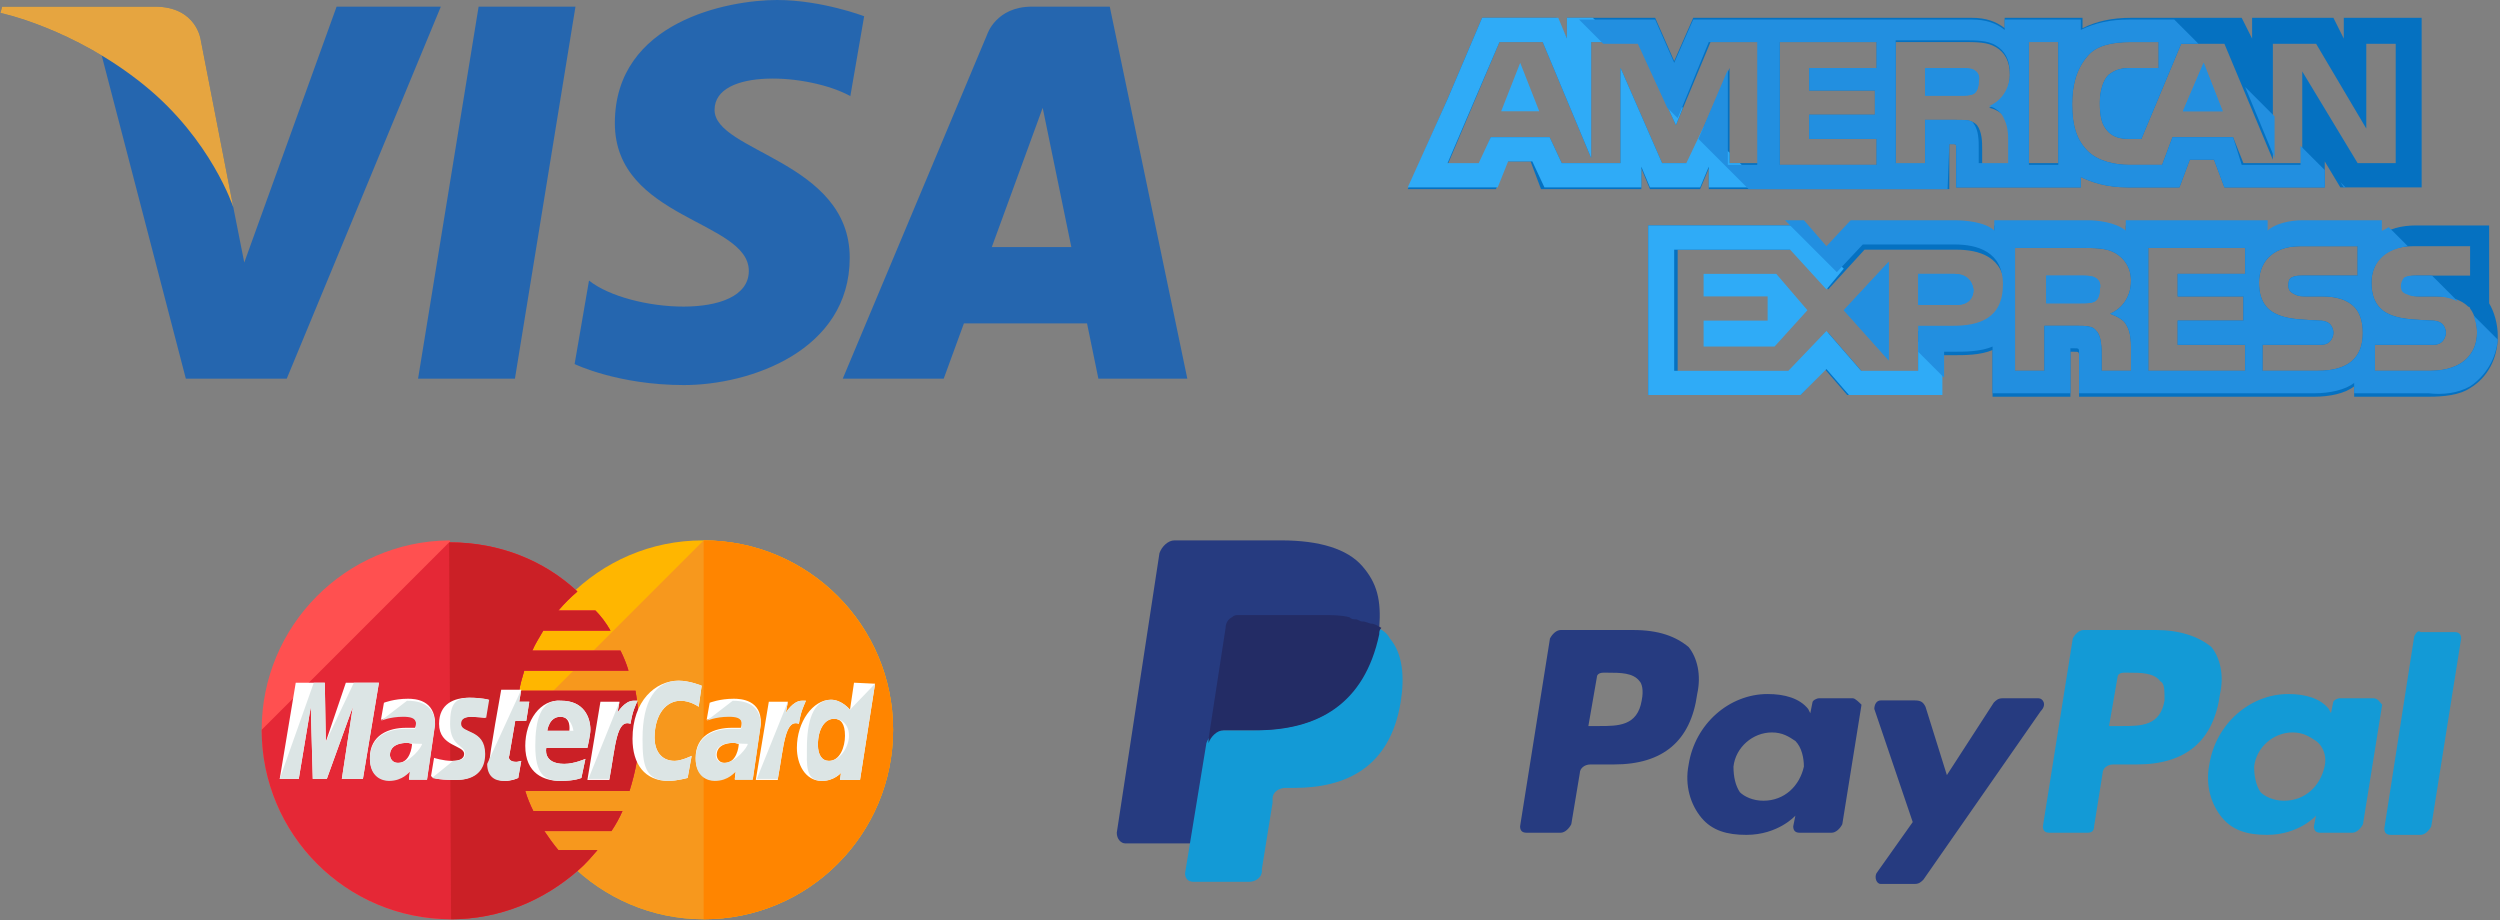 <svg width="421" height="155" viewBox="0 0 421 155" fill="none" xmlns="http://www.w3.org/2000/svg">
<rect x="0" y="0" width="421" height="155" fill="#808080" stroke="none"/>
<path d="M150.398 122.9C150.398 140.453 136.22 154.8 118.498 154.8C100.944 154.8 86.598 140.453 86.598 122.9C86.598 105.347 100.775 91 118.329 91C136.22 91 150.398 105.347 150.398 122.9Z" fill="#FFB600"/>
<path d="M118.498 91C136.051 91 150.398 105.347 150.398 122.9C150.398 140.453 136.22 154.8 118.498 154.8C100.944 154.8 86.598 140.453 86.598 122.9" fill="#F7981D"/>
<path d="M118.498 91C136.051 91 150.398 105.347 150.398 122.9C150.398 140.453 136.22 154.8 118.498 154.8" fill="#FF8500"/>
<path d="M75.627 91C58.242 91.169 44.065 105.347 44.065 122.9C44.065 140.453 58.242 154.8 75.964 154.8C84.235 154.8 91.661 151.593 97.4 146.53C98.581 145.517 99.594 144.335 100.607 143.154H94.024C93.18 142.141 92.336 140.96 91.661 139.947H102.97C103.645 138.934 104.32 137.753 104.826 136.571H89.805C89.298 135.559 88.792 134.377 88.454 133.196H106.008C107.02 129.989 107.696 126.613 107.696 123.069C107.696 120.706 107.358 118.512 107.02 116.317H87.442C87.611 115.136 87.948 114.123 88.286 112.942H105.839C105.501 111.76 104.995 110.579 104.489 109.566H89.636C90.142 108.385 90.817 107.372 91.493 106.19H102.801C102.126 105.009 101.282 103.828 100.269 102.815H94.024C95.037 101.633 96.05 100.621 97.231 99.608C91.661 94.376 84.066 91.338 75.796 91.338C75.796 91 75.796 91 75.627 91Z" fill="#FF5050"/>
<path d="M44.065 122.9C44.065 140.453 58.242 154.8 75.964 154.8C84.235 154.8 91.661 151.593 97.4 146.529C98.581 145.517 99.594 144.335 100.607 143.154H94.024C93.18 142.141 92.336 140.96 91.661 139.947H102.97C103.645 138.934 104.32 137.753 104.826 136.571H89.805C89.298 135.559 88.792 134.377 88.454 133.196H106.008C107.02 129.989 107.696 126.613 107.696 123.069C107.696 120.706 107.358 118.511 107.02 116.317H87.442C87.611 115.136 87.948 114.123 88.286 112.942H105.839C105.501 111.76 104.995 110.579 104.489 109.566H89.636C90.142 108.384 90.817 107.372 91.493 106.19H102.801C102.126 105.009 101.282 103.827 100.269 102.815H94.024C95.037 101.633 96.05 100.62 97.231 99.608C91.661 94.376 84.066 91.337 75.796 91.337H75.627" fill="#E52836"/>
<path d="M75.964 154.8C84.235 154.8 91.661 151.593 97.4 146.529C98.581 145.517 99.594 144.335 100.607 143.154H94.024C93.18 142.141 92.336 140.96 91.661 139.947H102.97C103.645 138.934 104.32 137.753 104.826 136.571H89.805C89.298 135.559 88.792 134.377 88.454 133.196H106.008C107.02 129.989 107.696 126.613 107.696 123.069C107.696 120.706 107.358 118.511 107.02 116.317H87.442C87.61 115.136 87.948 114.123 88.285 112.942H105.839C105.501 111.76 104.995 110.579 104.489 109.566H89.636C90.142 108.384 90.817 107.372 91.492 106.19H102.801C102.126 105.009 101.282 103.827 100.269 102.815H94.024C95.037 101.633 96.049 100.62 97.231 99.608C91.661 94.376 84.066 91.337 75.796 91.337H75.627" fill="#CB2026"/>
<path d="M87.273 131.001L87.779 128.132C87.611 128.132 87.273 128.301 86.936 128.301C85.754 128.301 85.585 127.626 85.754 127.288L86.767 121.381H88.623L89.13 118.174H87.442L87.779 116.148H84.404C84.404 116.148 82.378 127.288 82.378 128.638C82.378 130.664 83.56 131.508 85.079 131.508C86.091 131.508 86.936 131.17 87.273 131.001ZM88.454 125.6C88.454 130.326 91.661 131.508 94.362 131.508C96.894 131.508 97.906 131.001 97.906 131.001L98.582 127.794C98.582 127.794 96.725 128.638 95.037 128.638C91.324 128.638 91.999 125.938 91.999 125.938H98.919C98.919 125.938 99.425 123.744 99.425 122.9C99.425 120.706 98.244 118.005 94.531 118.005C90.986 117.667 88.454 121.381 88.454 125.6ZM94.362 120.706C96.219 120.706 95.881 122.9 95.881 123.069H92.168C92.168 122.9 92.505 120.706 94.362 120.706ZM115.797 131.001L116.472 127.288C116.472 127.288 114.785 128.132 113.603 128.132C111.24 128.132 110.228 126.275 110.228 124.25C110.228 120.199 112.253 118.005 114.616 118.005C116.304 118.005 117.654 119.018 117.654 119.018L118.16 115.473C118.16 115.473 116.135 114.629 114.278 114.629C110.396 114.629 106.514 118.005 106.514 124.419C106.514 128.638 108.54 131.508 112.59 131.508C113.941 131.508 115.797 131.001 115.797 131.001ZM68.707 117.667C66.344 117.667 64.656 118.343 64.656 118.343L64.15 121.212C64.15 121.212 65.669 120.537 67.863 120.537C69.044 120.537 70.057 120.706 70.057 121.718C70.057 122.393 69.888 122.562 69.888 122.562H68.369C65.5 122.562 62.293 123.744 62.293 127.626C62.293 130.664 64.319 131.339 65.5 131.339C67.863 131.339 68.876 129.82 69.044 129.82L68.876 131.17H71.914L73.264 121.887C73.264 117.836 69.888 117.667 68.707 117.667ZM69.382 125.263C69.382 125.769 69.044 128.47 67.019 128.47C66.006 128.47 65.669 127.626 65.669 127.119C65.669 126.275 66.175 125.094 68.707 125.094C69.213 125.263 69.382 125.263 69.382 125.263ZM76.471 131.339C77.315 131.339 81.534 131.508 81.534 126.951C81.534 122.731 77.484 123.575 77.484 121.887C77.484 121.043 78.159 120.706 79.34 120.706C79.847 120.706 81.703 120.874 81.703 120.874L82.21 117.836C82.21 117.836 81.028 117.499 79.003 117.499C76.471 117.499 73.939 118.511 73.939 121.887C73.939 125.769 78.159 125.432 78.159 126.951C78.159 127.963 76.977 128.132 76.133 128.132C74.614 128.132 73.095 127.626 73.095 127.626L72.589 130.664C72.758 131.001 73.602 131.339 76.471 131.339ZM143.815 114.967L143.14 119.524C143.14 119.524 141.79 117.836 139.933 117.836C136.895 117.836 134.195 121.549 134.195 125.938C134.195 128.638 135.545 131.508 138.414 131.508C140.44 131.508 141.621 130.157 141.621 130.157L141.452 131.339H144.828L147.36 115.136L143.815 114.967ZM142.296 123.912C142.296 125.769 141.452 128.132 139.596 128.132C138.414 128.132 137.739 127.119 137.739 125.432C137.739 122.731 138.921 121.043 140.44 121.043C141.621 121.043 142.296 121.887 142.296 123.912ZM50.31 131.17L52.335 119.018L52.672 131.17H55.035L59.424 119.018L57.567 131.17H61.112L63.812 114.967H58.242L54.867 124.925L54.698 114.967H49.803L47.103 131.17H50.31ZM102.632 131.17C103.645 125.6 103.814 121.043 106.177 121.887C106.514 119.693 107.021 118.849 107.358 118.005H106.683C105.164 118.005 103.983 120.03 103.983 120.03L104.32 118.174H101.113L98.919 131.339H102.632V131.17ZM123.561 117.667C121.198 117.667 119.511 118.343 119.511 118.343L119.004 121.212C119.004 121.212 120.523 120.537 122.717 120.537C123.899 120.537 124.912 120.706 124.912 121.718C124.912 122.393 124.743 122.562 124.743 122.562H123.224C120.354 122.562 117.148 123.744 117.148 127.626C117.148 130.664 119.173 131.339 120.354 131.339C122.717 131.339 123.73 129.82 123.899 129.82L123.73 131.17H126.768L128.118 121.887C128.287 117.836 124.743 117.667 123.561 117.667ZM124.405 125.263C124.405 125.769 124.068 128.47 122.042 128.47C121.03 128.47 120.692 127.626 120.692 127.119C120.692 126.275 121.198 125.094 123.73 125.094C124.236 125.263 124.236 125.263 124.405 125.263ZM130.988 131.17C132.001 125.6 132.169 121.043 134.532 121.887C134.87 119.693 135.376 118.849 135.714 118.005H135.039C133.52 118.005 132.338 120.03 132.338 120.03L132.676 118.174H129.469L127.275 131.339H130.988V131.17Z" fill="white"/>
<path d="M82.041 128.638C82.041 130.664 83.222 131.508 84.741 131.508C85.923 131.508 86.936 131.17 87.273 131.001L87.779 128.132C87.611 128.132 87.273 128.301 86.936 128.301C85.754 128.301 85.585 127.626 85.754 127.288L86.767 121.381H88.623L89.13 118.174H87.442L87.779 116.148L82.041 128.638ZM90.142 125.6C90.142 130.326 91.661 131.508 94.362 131.508C96.894 131.508 97.906 131.001 97.906 131.001L98.582 127.794C98.582 127.794 96.725 128.638 95.037 128.638C91.324 128.638 91.999 125.938 91.999 125.938H98.919C98.919 125.938 99.425 123.744 99.425 122.9C99.425 120.706 98.244 118.005 94.531 118.005C90.986 117.667 90.142 121.381 90.142 125.6ZM94.362 120.706C96.219 120.706 96.556 122.9 96.556 123.069H92.168C92.168 122.9 92.505 120.706 94.362 120.706ZM115.797 131.001L116.472 127.288C116.472 127.288 114.785 128.132 113.603 128.132C111.24 128.132 110.228 126.275 110.228 124.25C110.228 120.199 112.253 118.005 114.616 118.005C116.304 118.005 117.654 119.018 117.654 119.018L118.16 115.473C118.16 115.473 116.135 114.629 114.278 114.629C110.396 114.629 108.202 118.005 108.202 124.419C108.202 128.638 108.54 131.508 112.59 131.508C113.941 131.508 115.797 131.001 115.797 131.001ZM64.15 121.381C64.15 121.381 65.669 120.706 67.863 120.706C69.044 120.706 70.057 120.874 70.057 121.887C70.057 122.562 69.888 122.731 69.888 122.731H68.369C65.5 122.731 62.293 123.912 62.293 127.794C62.293 130.833 64.319 131.508 65.5 131.508C67.863 131.508 68.876 129.989 69.044 129.989L68.876 131.339H71.914L73.264 122.056C73.264 118.174 69.888 118.005 68.538 118.005L64.15 121.381ZM71.07 125.263C71.07 125.769 69.044 128.47 67.019 128.47C66.006 128.47 65.669 127.626 65.669 127.119C65.669 126.275 66.175 125.094 68.707 125.094C69.213 125.263 71.07 125.263 71.07 125.263ZM72.758 131.001C72.758 131.001 73.77 131.339 76.64 131.339C77.484 131.339 81.703 131.508 81.703 126.951C81.703 122.731 77.652 123.575 77.652 121.887C77.652 121.043 78.328 120.706 79.509 120.706C80.015 120.706 81.872 120.874 81.872 120.874L82.378 117.836C82.378 117.836 81.197 117.499 79.171 117.499C76.64 117.499 75.796 118.511 75.796 121.887C75.796 125.769 78.328 125.432 78.328 126.951C78.328 127.963 77.146 128.132 76.302 128.132L72.758 131.001ZM143.14 119.524C143.14 119.524 141.79 117.836 139.933 117.836C136.895 117.836 135.883 121.549 135.883 125.938C135.883 128.638 135.545 131.508 138.414 131.508C140.44 131.508 141.621 130.157 141.621 130.157L141.452 131.339H144.828L147.36 115.136L143.14 119.524ZM142.971 123.912C142.971 125.769 141.452 128.132 139.596 128.132C138.414 128.132 137.739 127.119 137.739 125.432C137.739 122.731 138.921 121.043 140.44 121.043C141.621 121.043 142.971 121.887 142.971 123.912ZM50.31 131.17L52.335 119.018L52.672 131.17H55.035L59.424 119.018L57.567 131.17H61.112L63.812 114.967H59.593L54.867 124.925L54.698 114.967H52.841L47.103 131.17H50.31ZM99.088 131.17H102.632C103.645 125.6 103.814 121.043 106.177 121.887C106.514 119.693 107.021 118.849 107.358 118.005H106.683C105.164 118.005 103.983 120.03 103.983 120.03L104.32 118.174L99.088 131.17ZM119.004 121.381C119.004 121.381 120.523 120.706 122.717 120.706C123.899 120.706 124.912 120.874 124.912 121.887C124.912 122.562 124.743 122.731 124.743 122.731H123.224C120.354 122.731 117.148 123.912 117.148 127.794C117.148 130.833 119.173 131.508 120.354 131.508C122.717 131.508 123.73 129.989 123.899 129.989L123.73 131.339H126.768L128.118 122.056C128.118 118.174 124.743 118.005 123.393 118.005L119.004 121.381ZM125.924 125.263C125.924 125.769 123.899 128.47 121.874 128.47C120.861 128.47 120.523 127.626 120.523 127.119C120.523 126.275 121.03 125.094 123.561 125.094C124.236 125.263 125.924 125.263 125.924 125.263ZM127.443 131.17H130.988C132.001 125.6 132.169 121.043 134.532 121.887C134.87 119.693 135.376 118.849 135.714 118.005H135.039C133.52 118.005 132.338 120.03 132.338 120.03L132.676 118.174" fill="#DCE5E5"/>
<path d="M252.798 18.734H259.208L256.003 10.576L252.798 18.734Z" fill="#2FABF7"/>
<path d="M332.342 11.741C331.759 11.45 330.885 11.45 330.011 11.45H324.183V16.112H330.011C330.885 16.112 331.759 16.112 332.342 15.82C332.924 15.529 333.216 14.655 333.216 13.781C333.507 12.615 332.924 12.032 332.342 11.741Z" fill="#228FE0"/>
<path d="M394.694 3V6.496L392.946 3H379.252V6.496L377.503 3H358.856C355.651 3 353.029 3.583 350.698 4.748V3H337.586V4.748C336.129 3.583 334.381 3 332.05 3H285.14L281.935 10.284L278.73 3H263.87V6.496L262.122 3H249.593L243.766 16.694L237.064 31.845H251.924L253.672 27.183H257.752L259.5 31.845H276.399V28.349L277.856 31.845H286.306L287.762 28.349V31.845H328.262V24.27H328.845C329.428 24.27 329.428 24.27 329.428 25.144V31.554H350.406V29.806C352.155 30.68 354.777 31.554 358.273 31.554H367.014L368.762 26.892H372.842L374.59 31.554H391.489V27.183L394.111 31.554H407.806V3H394.694ZM296.212 27.475H291.259V11.45L284.266 27.475H279.895L272.903 11.45V27.475H262.996L260.957 23.104H251.05L249.302 27.766H243.766L252.507 7.079H259.791L267.949 26.601V7.079H275.816L282.226 21.065L288.054 7.079H296.212V27.475ZM316.025 11.45H304.662V15.237H315.734V19.317H304.662V23.396H316.025V27.766H299.708V7.079H316.025V11.45ZM337.878 19.899C338.46 21.065 338.752 21.939 338.752 23.687V27.766H333.798V25.144C333.798 23.978 333.798 22.23 332.924 21.065C332.05 20.191 331.176 20.191 329.428 20.191H324.183V27.766H319.23V7.079H330.302C332.924 7.079 334.672 7.079 336.129 7.953C337.586 8.827 338.46 10.284 338.46 12.615C338.46 15.82 336.421 17.568 334.964 18.151C336.421 18.442 337.295 19.317 337.878 19.899ZM346.619 27.475H341.665V6.788H346.619V27.475ZM404.018 27.475H397.025L387.701 12.032V27.475H377.795L376.047 23.104H365.849L364.101 27.766H358.565C356.234 27.766 353.32 27.183 351.572 25.435C349.824 23.687 348.949 21.356 348.949 17.568C348.949 14.655 349.532 11.741 351.572 9.41C353.029 7.662 355.651 7.079 358.856 7.079H363.518V11.45H358.856C357.108 11.45 356.234 11.741 355.068 12.615C354.194 13.489 353.611 15.237 353.611 17.277C353.611 19.608 353.903 21.065 355.068 22.23C355.942 23.104 357.108 23.396 358.565 23.396H360.604L367.306 7.371H374.59L382.748 26.892V7.371H390.032L398.482 21.648V7.371H403.435V27.475H404.018Z" fill="#0571C1"/>
<path d="M367.597 18.734H374.298L371.093 10.576L367.597 18.734ZM318.064 60.691V44.083L310.489 52.241L318.064 60.691Z" fill="#228FE0"/>
<path d="M286.888 46.122V49.91H297.669V53.989H286.888V58.359H298.834L304.37 52.241L299.126 46.122H286.888Z" fill="#2FABF7"/>
<path d="M329.137 46.122H323.018V51.367H329.428C331.176 51.367 332.342 50.493 332.342 48.744C332.05 46.996 330.885 46.122 329.137 46.122Z" fill="#228FE0"/>
<path d="M419.169 51.076V37.964H406.932C404.309 37.964 402.27 38.547 400.813 39.713V37.964H387.41C385.37 37.964 382.748 38.547 381.583 39.713V37.964H357.982V39.713C356.234 38.256 353.029 37.964 351.572 37.964H335.838V39.713C334.381 38.256 330.885 37.964 329.137 37.964H311.655L307.575 42.335L303.788 37.964H277.565V66.518H303.205L307.284 62.148L311.072 66.518H326.806V59.817H328.845C330.885 59.817 333.507 59.817 335.547 58.943V66.81H348.658V59.234H349.241C350.115 59.234 350.115 59.234 350.115 60.108V66.81H389.741C392.363 66.81 394.986 66.227 396.442 65.061V66.81H408.971C411.593 66.81 414.216 66.518 415.964 65.353C418.878 63.605 420.626 60.4 420.626 56.612C420.626 54.572 420.043 52.533 419.169 51.076ZM328.845 55.738H323.018V62.731H313.694L307.867 56.029L301.748 62.731H282.518V42.044H302.039L307.867 48.745L313.985 42.044H329.428C333.216 42.044 337.586 43.209 337.586 48.745C337.295 54.572 333.216 55.738 328.845 55.738ZM357.982 54.572C358.565 55.446 358.856 56.612 358.856 58.36V62.439H353.903V59.817C353.903 58.651 353.903 56.612 353.029 55.738C352.446 54.864 351.28 54.864 349.532 54.864H344.288V62.439H339.334V41.752H350.406C352.737 41.752 354.777 41.752 356.234 42.626C357.691 43.5 358.856 44.957 358.856 47.288C358.856 50.493 356.816 52.241 355.36 52.824C356.816 53.407 357.691 53.99 357.982 54.572ZM378.086 46.123H366.723V49.91H377.795V53.99H366.723V58.069H378.086V62.439H361.77V41.752H378.086V46.123ZM390.324 62.439H381V58.069H390.324C391.198 58.069 391.781 58.069 392.363 57.486C392.655 57.195 392.946 56.612 392.946 56.029C392.946 55.446 392.655 54.864 392.363 54.572C392.072 54.281 391.489 53.99 390.615 53.99C385.953 53.698 380.417 53.99 380.417 47.58C380.417 44.666 382.165 41.461 387.41 41.461H397.025V46.414H387.993C387.119 46.414 386.536 46.414 385.953 46.705C385.37 46.997 385.37 47.58 385.37 48.162C385.37 49.036 385.953 49.328 386.536 49.619C387.119 49.91 387.701 49.91 388.284 49.91H390.906C393.529 49.91 395.277 50.493 396.442 51.659C397.317 52.533 397.899 53.99 397.899 56.029C397.899 60.4 395.277 62.439 390.324 62.439ZM415.381 60.4C414.216 61.565 412.176 62.439 409.263 62.439H399.939V58.069H409.263C410.137 58.069 410.719 58.069 411.302 57.486C411.593 57.195 411.885 56.612 411.885 56.029C411.885 55.446 411.593 54.864 411.302 54.572C411.011 54.281 410.428 53.99 409.554 53.99C404.892 53.698 399.356 53.99 399.356 47.58C399.356 44.666 401.104 41.461 406.349 41.461H415.964V46.414H407.223C406.349 46.414 405.766 46.414 405.183 46.705C404.601 46.997 404.601 47.58 404.601 48.162C404.601 49.036 404.892 49.328 405.766 49.619C406.349 49.91 406.932 49.91 407.514 49.91H410.137C412.759 49.91 414.507 50.493 415.673 51.659C415.964 51.659 415.964 51.95 415.964 51.95C416.838 53.115 417.129 54.572 417.129 56.029C417.129 57.777 416.547 59.234 415.381 60.4Z" fill="#0571C1"/>
<path d="M352.737 46.704C352.155 46.413 351.28 46.413 350.406 46.413H344.579V51.075H350.406C351.28 51.075 352.155 51.075 352.737 50.784C353.32 50.492 353.611 49.618 353.611 48.744C353.903 47.579 353.32 46.996 352.737 46.704Z" fill="#228FE0"/>
<path d="M332.341 11.741C331.759 11.45 330.885 11.45 330.01 11.45H324.183V16.112H330.01C330.885 16.112 331.759 16.112 332.341 15.82C332.924 15.529 333.215 14.655 333.215 13.781C333.507 12.615 332.924 12.033 332.341 11.741ZM367.597 18.734H374.298L371.093 10.576L367.597 18.734ZM318.064 60.691V44.083L310.489 52.241L318.064 60.691ZM329.136 46.123H323.018V51.367H329.428C331.176 51.367 332.341 50.493 332.341 48.745C332.05 46.997 330.885 46.123 329.136 46.123ZM352.737 46.705C352.154 46.414 351.28 46.414 350.406 46.414H344.579V51.076H350.406C351.28 51.076 352.154 51.076 352.737 50.784C353.32 50.493 353.611 49.619 353.611 48.745C353.903 47.579 353.32 46.997 352.737 46.705Z" fill="#228FE0"/>
<path d="M327.097 61.856L323.018 57.486V62.439H313.403L307.575 55.738L301.165 62.439H281.935V42.044H301.457L307.575 48.745L310.489 45.248L303.205 37.964H277.565V66.518H303.205L307.575 62.148L311.363 66.518H327.097V61.856Z" fill="#2FABF7"/>
<path d="M296.795 31.554L293.007 27.475H291.259V25.727L286.888 21.356L283.975 27.475H279.895L272.903 11.45V27.475H262.996L260.957 23.104H251.05L249.011 27.475H243.766L252.507 7.079H259.791L267.949 26.601V7.079H272.32L268.241 3H263.87V6.496L262.413 3H249.593L243.766 16.694L237.064 31.554H252.216L253.964 27.183H258.043L260.082 31.554H276.399V28.058L277.856 31.554H286.306L287.762 28.058V31.554H296.795Z" fill="#2FABF7"/>
<path d="M283.392 18.152L278.73 13.49L282.227 21.065L283.392 18.152Z" fill="#2FABF7"/>
<path d="M415.964 65.06C418.586 63.312 420.335 60.398 420.626 57.193L416.547 53.114C416.838 53.988 417.13 54.862 417.13 56.028C417.13 57.776 416.547 59.233 415.381 60.398C414.216 61.564 412.176 62.438 409.263 62.438H399.939V58.067H409.263C410.137 58.067 410.719 58.067 411.302 57.485C411.594 57.193 411.885 56.611 411.885 56.028C411.885 55.445 411.594 54.862 411.302 54.571C411.011 54.279 410.428 53.988 409.554 53.988C404.892 53.697 399.356 53.988 399.356 47.578C399.356 44.664 401.104 42.042 405.475 41.459L402.27 38.254C401.687 38.546 401.396 38.837 401.104 38.837V37.089H387.701C385.662 37.089 383.04 37.672 381.874 38.837V37.089H357.982V38.837C356.234 37.38 353.029 37.089 351.572 37.089H335.838V38.837C334.381 37.38 330.885 37.089 329.137 37.089H311.655L307.575 41.459L303.788 37.089H300.583L309.324 45.83L313.694 41.168H329.137C332.924 41.168 337.295 42.334 337.295 47.87C337.295 53.697 333.216 54.862 328.845 54.862H323.018V59.233L327.388 63.603V59.233H328.845C330.885 59.233 333.507 59.233 335.547 58.359V66.226H348.658V58.65H349.241C350.115 58.65 350.115 58.65 350.115 59.524V66.226H389.741C392.363 66.226 394.986 65.643 396.442 64.477V66.226H408.971C411.302 66.517 413.924 66.226 415.964 65.06ZM357.982 54.571C358.565 55.445 358.856 56.611 358.856 58.359V62.438H353.903V59.816C353.903 58.65 353.903 56.611 353.029 55.736C352.446 54.862 351.281 54.862 349.532 54.862H344.288V62.438H339.334V41.751H350.406C352.737 41.751 354.777 41.751 356.234 42.625C357.691 43.499 358.856 44.956 358.856 47.287C358.856 50.492 356.817 52.24 355.36 52.823C356.817 53.405 357.691 53.988 357.982 54.571ZM378.086 46.121H366.723V49.909H377.795V53.988H366.723V58.067H378.086V62.438H361.77V41.751H378.086V46.121ZM390.324 62.438H381V58.067H390.324C391.198 58.067 391.781 58.067 392.363 57.485C392.655 57.193 392.946 56.611 392.946 56.028C392.946 55.445 392.655 54.862 392.363 54.571C392.072 54.279 391.489 53.988 390.615 53.988C385.953 53.697 380.417 53.988 380.417 47.578C380.417 44.664 382.165 41.459 387.41 41.459H397.025V46.413H387.993C387.119 46.413 386.536 46.413 385.953 46.704C385.37 46.995 385.371 47.578 385.371 48.161C385.371 49.035 385.953 49.326 386.536 49.618C387.119 49.909 387.701 49.909 388.284 49.909H390.906C393.529 49.909 395.277 50.492 396.442 51.657C397.317 52.531 397.899 53.988 397.899 56.028C397.899 60.398 395.277 62.438 390.324 62.438Z" fill="#228FE0"/>
<path d="M404.309 48.161C404.309 49.035 404.601 49.327 405.475 49.618C406.058 49.91 406.64 49.91 407.223 49.91H409.845C411.594 49.91 412.759 50.201 413.925 50.784L409.554 46.413H406.932C406.058 46.413 405.475 46.413 404.892 46.704C404.601 46.996 404.309 47.579 404.309 48.161Z" fill="#228FE0"/>
<path d="M394.111 30.68L394.694 31.554H394.985L394.111 30.68ZM378.086 14.655L383.039 26.601V19.608L378.086 14.655Z" fill="#228FE0"/>
<path d="M328.262 24.27H328.845C329.428 24.27 329.428 24.27 329.428 25.145V31.555H350.406V29.806C352.154 30.68 354.777 31.555 358.273 31.555H367.014L368.762 26.893H372.842L374.59 31.555H391.489V28.641L387.41 24.562V27.767H377.503L376.047 23.105H365.849L364.101 27.767H358.565C356.234 27.767 353.32 27.184 351.572 25.436C349.824 23.688 348.949 21.357 348.949 17.569C348.949 14.655 349.532 11.742 351.572 9.411C353.029 7.662 355.651 7.08 358.856 7.08H363.518V11.45H358.856C357.108 11.45 356.234 11.742 355.068 12.616C354.194 13.49 353.611 15.238 353.611 17.278C353.611 19.609 353.903 21.065 355.068 22.231C355.942 23.105 357.108 23.396 358.565 23.396H360.604L367.306 7.371H370.219L366.14 3.292H358.565C355.36 3.292 352.737 3.875 350.406 5.04V3.292H337.586V5.04C336.129 3.875 334.381 3.292 332.05 3.292H285.14L281.935 10.576L278.73 3.292H265.91L269.989 7.371H275.816L280.77 18.152L282.518 19.9L287.762 7.08H295.921V27.767H290.967V11.742L286.014 23.396L294.464 31.846H327.971L328.262 24.27ZM341.665 7.08H346.618V27.767H341.665V7.08ZM316.025 11.45H304.662V15.238H315.734V19.317H304.662V23.396H316.025V27.767H299.708V7.08H316.025V11.45ZM324.183 27.476H319.23V6.788H330.302C332.924 6.788 334.672 6.788 336.129 7.662C337.586 8.537 338.46 9.993 338.46 12.324C338.46 15.529 336.421 17.278 334.964 17.86C336.129 18.152 337.003 19.026 337.295 19.609C337.877 20.774 338.169 21.648 338.169 23.396V27.476H333.216V24.853C333.216 23.688 333.216 21.939 332.342 20.774C332.05 20.191 331.176 20.191 329.428 20.191H324.183V27.476Z" fill="#228FE0"/>
<path d="M363.069 106.094H350.851C350.132 106.094 349.414 106.812 349.054 107.531L344.023 139.154C344.023 139.873 344.383 140.232 345.102 140.232H351.57C352.289 140.232 352.648 139.873 352.648 139.154L354.085 130.17C354.085 129.452 354.804 128.733 355.882 128.733H359.835C368.1 128.733 372.772 124.78 373.85 116.874C374.568 113.64 373.85 110.765 372.412 108.969C370.256 107.172 367.022 106.094 363.069 106.094ZM364.507 117.952C363.788 122.265 360.554 122.265 357.32 122.265H355.163L356.601 114C356.601 113.64 356.96 113.281 357.679 113.281H358.398C360.554 113.281 362.71 113.281 363.788 114.718C364.507 115.078 364.507 116.156 364.507 117.952Z" fill="#139AD6"/>
<path d="M275.028 106.094H262.81C262.091 106.094 261.372 106.812 261.013 107.531L255.982 139.154C255.982 139.873 256.342 140.232 257.06 140.232H262.81C263.529 140.232 264.247 139.514 264.607 138.795L266.044 130.17C266.044 129.452 266.763 128.733 267.841 128.733H271.794C280.059 128.733 284.73 124.78 285.808 116.874C286.527 113.64 285.808 110.765 284.371 108.969C282.215 107.172 279.34 106.094 275.028 106.094ZM276.465 117.952C275.747 122.265 272.512 122.265 269.278 122.265H267.481L268.919 114C268.919 113.64 269.278 113.281 269.997 113.281H270.716C272.872 113.281 275.028 113.281 276.106 114.718C276.465 115.078 276.825 116.156 276.465 117.952ZM312.041 117.593H306.292C305.932 117.593 305.213 117.952 305.213 118.312L304.854 120.108L304.495 119.39C303.057 117.593 300.542 116.874 297.667 116.874C291.199 116.874 285.449 121.905 284.371 128.733C283.652 132.326 284.73 135.561 286.527 137.717C288.324 139.873 290.839 140.592 294.074 140.592C299.464 140.592 302.339 137.357 302.339 137.357L301.979 139.154C301.979 139.873 302.339 140.232 303.057 140.232H308.448C309.166 140.232 309.885 139.514 310.244 138.795L313.479 118.671C313.119 118.312 312.401 117.593 312.041 117.593ZM303.776 129.092C303.057 132.326 300.542 134.842 296.948 134.842C295.152 134.842 293.714 134.123 292.995 133.405C292.277 132.326 291.917 130.889 291.917 129.092C292.277 125.858 295.152 123.343 298.386 123.343C300.183 123.343 301.261 124.061 302.339 124.78C303.417 125.858 303.776 127.655 303.776 129.092Z" fill="#263B80"/>
<path d="M399.723 117.593H393.973C393.614 117.593 392.895 117.952 392.895 118.311L392.536 120.108L392.176 119.389C390.739 117.593 388.224 116.874 385.349 116.874C378.88 116.874 373.131 121.905 372.053 128.733C371.334 132.326 372.412 135.56 374.209 137.716C376.006 139.873 378.521 140.591 381.755 140.591C387.146 140.591 390.02 137.357 390.02 137.357L389.661 139.154C389.661 139.873 390.02 140.232 390.739 140.232H396.129C396.848 140.232 397.567 139.513 397.926 138.795L401.16 118.671C400.801 118.311 400.442 117.593 399.723 117.593ZM391.458 129.092C390.739 132.326 388.224 134.842 384.63 134.842C382.833 134.842 381.396 134.123 380.677 133.404C379.959 132.326 379.599 130.889 379.599 129.092C379.959 125.858 382.833 123.342 386.067 123.342C387.864 123.342 388.942 124.061 390.02 124.78C391.458 125.858 391.817 127.655 391.458 129.092Z" fill="#139AD6"/>
<path d="M343.305 117.591H337.196C336.477 117.591 336.118 117.951 335.758 118.31L327.853 130.528L324.259 119.029C323.9 118.31 323.54 117.951 322.462 117.951H316.713C315.994 117.951 315.635 118.669 315.635 119.388L322.103 138.434L315.994 147.058C315.635 147.777 315.994 148.855 316.713 148.855H322.462C323.181 148.855 323.54 148.496 323.9 148.136L343.664 119.747C344.742 118.669 344.023 117.591 343.305 117.591Z" fill="#263B80"/>
<path d="M406.551 107.171L401.52 139.513C401.52 140.232 401.879 140.591 402.598 140.591H407.629C408.348 140.591 409.066 139.872 409.426 139.154L414.457 107.531C414.457 106.812 414.097 106.452 413.379 106.452H407.629C407.27 106.093 406.91 106.453 406.551 107.171Z" fill="#139AD6"/>
<path d="M229.39 95.312C226.875 92.437 222.203 91 215.735 91H197.767C196.689 91 195.611 92.078 195.252 93.156L188.064 140.231C188.064 141.309 188.783 142.028 189.502 142.028H200.642L203.517 124.42V125.138C203.876 124.06 204.954 122.982 206.032 122.982H211.422C221.844 122.982 229.749 118.67 232.265 106.812V105.733C231.905 105.733 231.905 105.733 232.265 105.733C232.624 101.062 231.905 98.187 229.39 95.312Z" fill="#263B80"/>
<path d="M231.905 105.734V106.812C229.39 119.03 221.484 122.983 211.063 122.983H205.672C204.594 122.983 203.516 124.061 203.157 125.139L199.563 147.059C199.563 147.778 199.923 148.497 201.001 148.497H210.344C211.422 148.497 212.5 147.778 212.5 146.7V146.341L214.297 135.201V134.482C214.297 133.404 215.375 132.685 216.453 132.685H217.89C226.874 132.685 234.061 129.092 235.858 118.311C236.577 113.999 236.217 110.046 234.061 107.531C233.702 106.812 232.983 106.093 231.905 105.734Z" fill="#139AD6"/>
<path d="M229.39 104.655C229.031 104.655 228.672 104.295 228.312 104.295C227.953 104.295 227.593 104.295 227.234 103.936C225.797 103.577 224.359 103.577 222.563 103.577H208.548C208.188 103.577 207.829 103.577 207.47 103.936C206.751 104.295 206.392 105.014 206.392 105.733L203.517 124.419V125.138C203.876 124.06 204.954 122.982 206.032 122.982H211.423C221.844 122.982 229.75 118.669 232.265 106.811C232.265 106.451 232.265 106.092 232.624 105.733C231.906 105.373 231.546 105.014 230.828 105.014C229.75 104.655 229.75 104.655 229.39 104.655Z" fill="#232C65"/>
<path d="M86.714 63.764H70.404L80.597 1.119H96.909L86.714 63.764ZM56.683 1.119L41.135 44.207L39.294 34.928L39.296 34.932L33.808 6.76C33.808 6.76 33.145 1.119 26.072 1.119H0.366L0.065 2.18C0.065 2.18 7.925 3.816 17.125 9.34L31.295 63.766H48.288L74.236 1.119H56.683ZM184.967 63.764H199.943L186.886 1.118H173.775C167.721 1.118 166.246 5.786 166.246 5.786L141.922 63.764H158.923L162.323 54.459H183.057L184.967 63.764ZM167.02 41.605L175.59 18.161L180.411 41.605H167.02ZM143.197 16.184L145.524 2.731C145.524 2.731 138.342 0 130.855 0C122.762 0 103.541 3.537 103.541 20.739C103.541 36.923 126.1 37.124 126.1 45.624C126.1 54.125 105.865 52.602 99.188 47.242L96.763 61.307C96.763 61.307 104.046 64.845 115.172 64.845C126.302 64.845 143.093 59.082 143.093 43.398C143.093 27.11 120.332 25.593 120.332 18.512C120.333 11.428 136.217 12.338 143.197 16.184Z" fill="#2566AF"/>
<path d="M39.296 34.93L33.808 6.758C33.808 6.758 33.145 1.118 26.071 1.118H0.366L0.064 2.178C0.064 2.178 12.419 4.739 24.27 14.332C35.601 23.502 39.296 34.93 39.296 34.93Z" fill="#E6A540"/>
</svg>

